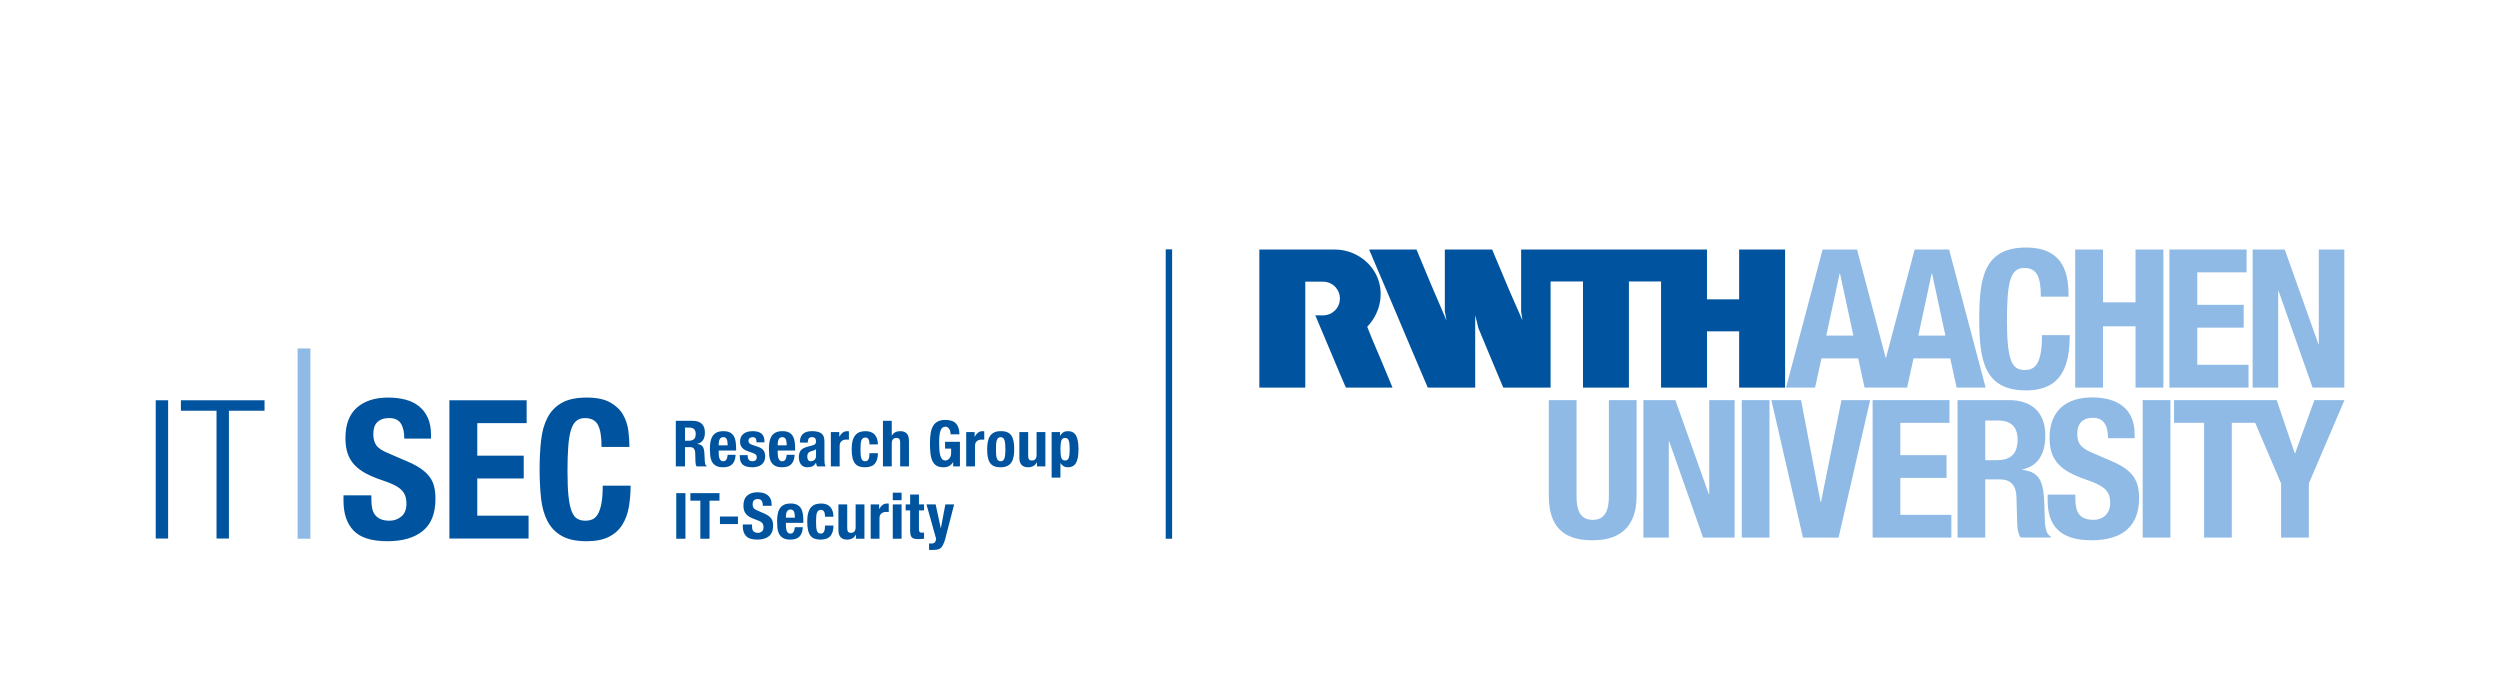<?xml version="1.0" encoding="utf-8"?>
<!-- Generator: Adobe Illustrator 22.1.0, SVG Export Plug-In . SVG Version: 6.00 Build 0)  -->
<svg version="1.1" id="Ebene_1" xmlns="http://www.w3.org/2000/svg" xmlns:xlink="http://www.w3.org/1999/xlink" x="0px" y="0px"
	 width="400.756px" height="110px" viewBox="0 0 400.756 110" style="enable-background:new 0 0 400.756 110;" xml:space="preserve"
	>
<style type="text/css">
	.st0{fill:#FFFFFF;}
	.st1{clip-path:url(#SVGID_2_);fill:#8EBAE5;}
	.st2{fill:#8EBAE5;}
	.st3{clip-path:url(#SVGID_4_);fill:#8EBAE5;}
	.st4{clip-path:url(#SVGID_6_);fill:#00549F;}
	.st5{clip-path:url(#SVGID_8_);fill:#8EBAE5;}
	.st6{fill:#00549F;}
	.st7{clip-path:url(#SVGID_10_);fill:#00549F;}
	.st8{clip-path:url(#SVGID_12_);fill:#00549F;}
</style>
<rect class="st0" width="400.756" height="110"/>
<g>
	<defs>
		<rect id="SVGID_1_" x="10.471" y="16.78" width="379.843" height="92.769"/>
	</defs>
	<clipPath id="SVGID_2_">
		<use xlink:href="#SVGID_1_"  style="overflow:visible;"/>
	</clipPath>
	<path class="st1" d="M313.797,86.174h4.444v-9.32h2.376c1.79,0,2.562,1.049,2.624,2.778l0.123,4.227
		c0.03,0.864,0.124,1.697,0.555,2.315h4.814v-0.185c-0.832-0.433-0.956-1.636-0.987-3.95c-0.061-4.661-0.525-6.328-3.549-6.728
		v-0.062c2.5-0.524,3.673-2.499,3.673-5.432c0-3.765-2.222-5.679-5.864-5.679h-8.209V86.174z M318.241,67.41h2.099
		c2.005,0,3.086,1.019,3.086,3.056c0,2.376-1.205,3.301-3.334,3.301h-1.851V67.41z"/>
	<path class="st1" d="M248.278,64.139v15.368c0,5.895,3.425,7.099,7.036,7.099c3.611,0,7.037-1.481,7.037-7.099V64.139h-4.444
		v15.368c0,2.192-0.525,3.827-2.593,3.827c-2.068,0-2.592-1.635-2.592-3.827V64.139H248.278z"/>
</g>
<polygon class="st2" points="263.439,64.139 263.439,86.174 267.512,86.174 267.512,70.743 267.574,70.743 273.006,86.174 
	278.067,86.174 278.067,64.139 273.993,64.139 273.993,79.229 273.932,79.229 268.562,64.139 "/>
<rect x="279.209" y="64.139" class="st2" width="4.444" height="22.035"/>
<polygon class="st2" points="283.958,64.139 289.018,86.174 294.728,86.174 299.789,64.139 295.191,64.139 291.92,80.434 
	291.828,80.434 288.711,64.139 "/>
<polygon class="st2" points="300.186,64.139 300.186,86.174 312.808,86.174 312.808,82.533 304.63,82.533 304.63,76.607 
	312.037,76.607 312.037,72.965 304.63,72.965 304.63,67.781 312.5,67.781 312.5,64.139 "/>
<g>
	<defs>
		<rect id="SVGID_3_" x="10.471" y="16.78" width="379.843" height="92.769"/>
	</defs>
	<clipPath id="SVGID_4_">
		<use xlink:href="#SVGID_3_"  style="overflow:visible;"/>
	</clipPath>
	<path class="st3" d="M328.239,79.291v0.895c0,4.074,1.975,6.42,7.006,6.42c4.814,0,7.653-2.099,7.653-6.76
		c0-2.684-0.865-4.381-4.198-5.832l-3.425-1.481c-1.883-0.803-2.283-1.635-2.283-2.994c0-1.295,0.524-2.562,2.53-2.562
		c1.696,0,2.407,1.204,2.407,3.272h4.259v-0.618c0-4.228-2.871-5.924-6.821-5.924c-4.197,0-6.819,2.19-6.819,6.48
		c0,3.672,1.82,5.309,5.77,6.666c2.932,1.018,3.951,1.759,3.951,3.765c0,1.852-1.297,2.716-2.654,2.716
		c-2.346,0-2.932-1.327-2.932-3.395v-0.648H328.239z"/>
</g>
<rect x="343.478" y="64.139" class="st2" width="4.444" height="22.035"/>
<polygon class="st2" points="371.005,64.139 367.918,72.656 367.857,72.656 364.957,64.139 348.505,64.139 348.505,67.781 
	353.319,67.781 353.319,86.174 357.764,86.174 357.764,67.781 361.512,67.781 365.665,77.502 365.665,86.174 370.11,86.174 
	370.11,77.502 375.82,64.139 "/>
<g>
	<defs>
		<rect id="SVGID_5_" x="10.471" y="16.78" width="379.843" height="92.769"/>
	</defs>
	<clipPath id="SVGID_6_">
		<use xlink:href="#SVGID_5_"  style="overflow:visible;"/>
	</clipPath>
	<path class="st4" d="M209.24,62.134h-0.282h-7.082V59.64V40.164v-0.163h7.067h0.015h4.994c3.274-0.001,6.098,2.119,7.02,4.93
		c0.853,2.604,0.123,5.432-1.801,7.446c0.255,0.694,0.505,1.237,0.742,1.86c0.535,1.232,1.024,2.464,1.559,3.681l1.752,4.216h-0.045
		h-7.422c0,0.004-0.06-0.178-0.119-0.253c-0.296-0.652-0.564-1.351-0.861-2.003l-1.796-4.261c-0.713-1.722-1.426-3.349-2.137-5.07
		c0.888-0.025,1.553,0.142,2.411-0.253c0.604-0.297,1.518-1.034,1.541-2.448c-0.023-0.701-0.217-1.232-0.681-1.784
		c-0.465-0.514-1.138-0.894-2.014-0.906c0,0-2.862-0.001-2.861,0V62.134z"/>
	<path class="st4" d="M286.154,40.001v22.133h-5.75h-1.614v-9.025h-0.687h-4.408h-0.06v9.025c-1.336,0-2.776-0.015-4.111,0h-3.253
		V45.123h-5.15v0.534v1.602v7.289v7.586h-0.06h-7.304V52.96v-0.356v-7.481h-5.194v8.03v8.981h-7.586
		c-1.321-3.191-2.716-6.413-4.008-9.589c-0.148-0.668-0.296-1.337-0.49-1.989v11.578h-7.601c-1.506-3.503-2.953-6.936-4.456-10.491
		c-0.52-1.232-0.947-2.234-1.485-3.514l-0.073-0.168l-1.17-2.746l-1.675-3.922c-0.148-0.445-0.385-0.847-0.534-1.292h7.583
		c1.559,3.785,3.132,7.526,4.765,11.252l0.045,0.089c-0.059-0.431-0.194-0.98-0.268-1.395v-6.606c0.014-1.054,0-2.257,0-3.34h7.6
		c0.096,0.241,0.149,0.371,0.223,0.565c0.891,2.092,1.738,4.17,2.628,6.248l1.99,4.528c-0.045-0.476-0.15-0.935-0.209-1.395v-9.946
		h0.608h5.167h18.704h5.314v1.381v6.605h0.357h4.798v-7.986h3.841H286.154z"/>
</g>
<path class="st2" d="M307.513,53.795l2.14-9.952h0.061l2.14,9.952H307.513z M292.759,53.795l2.138-9.952h0.062l2.139,9.952H292.759z
	 M312.443,39.999h-5.519l-4.618,17.447l-4.619-17.447h-5.518l-5.86,22.135h4.651l1.022-4.681h5.892l1.022,4.681h6.82l1.022-4.681
	h5.891l1.023,4.681h4.65L312.443,39.999z"/>
<g>
	<defs>
		<rect id="SVGID_7_" x="10.471" y="16.78" width="379.843" height="92.769"/>
	</defs>
	<clipPath id="SVGID_8_">
		<use xlink:href="#SVGID_7_"  style="overflow:visible;"/>
	</clipPath>
	<path class="st5" d="M331.597,47.552c0-3.209-0.462-7.87-6.821-7.87c-6.665,0-7.499,4.753-7.499,11.45
		c0,6.696,0.834,11.449,7.499,11.449c5.833,0,7.006-4.104,7.006-8.857h-4.444c0,4.753-1.173,5.586-2.777,5.586
		c-1.914,0-2.839-1.203-2.839-7.87c0-6.233,0.524-8.486,2.777-8.486c2.006,0,2.654,1.389,2.654,4.598H331.597z"/>
</g>
<polygon class="st2" points="332.66,62.134 337.123,62.134 337.123,52.308 342.331,52.308 342.331,62.134 346.795,62.134 
	346.795,40.001 342.331,40.001 342.331,48.464 337.123,48.464 337.123,40.001 332.66,40.001 "/>
<polygon class="st2" points="347.763,39.997 347.763,62.134 360.445,62.134 360.445,58.476 352.228,58.476 352.228,52.522 
	359.67,52.522 359.67,48.864 352.228,48.864 352.228,43.655 360.134,43.655 360.134,39.997 "/>
<polygon class="st2" points="361.107,40.002 361.107,62.135 365.199,62.135 365.199,46.635 365.26,46.635 370.716,62.135 
	375.8,62.135 375.8,40.002 371.709,40.002 371.709,55.16 371.646,55.16 366.252,40.002 "/>
<rect x="186.87" y="39.971" class="st6" width="1.023" height="46.386"/>
<g>
	<defs>
		<rect id="SVGID_9_" x="10.471" y="16.78" width="379.843" height="92.769"/>
	</defs>
	<clipPath id="SVGID_10_">
		<use xlink:href="#SVGID_9_"  style="overflow:visible;"/>
	</clipPath>
	<path class="st7" d="M100.9,71.646c0-0.807-0.057-1.67-0.17-2.592c-0.114-0.92-0.399-1.778-0.853-2.575
		c-0.456-0.797-1.144-1.453-2.064-1.971c-0.922-0.517-2.179-0.776-3.771-0.776c-1.676,0-3.011,0.284-4.004,0.854
		c-0.993,0.568-1.753,1.36-2.281,2.373c-0.527,1.014-0.868,2.23-1.023,3.647c-0.156,1.417-0.234,2.963-0.234,4.64
		c0,1.675,0.078,3.222,0.234,4.639c0.155,1.417,0.496,2.633,1.023,3.647c0.528,1.013,1.288,1.805,2.281,2.373
		c0.993,0.569,2.328,0.854,4.004,0.854c1.469,0,2.663-0.238,3.585-0.713c0.92-0.476,1.633-1.122,2.14-1.941
		c0.508-0.817,0.854-1.763,1.04-2.839c0.186-1.076,0.28-2.214,0.28-3.413h-4.47c0,1.199-0.072,2.167-0.217,2.901
		c-0.145,0.734-0.341,1.303-0.59,1.707c-0.247,0.403-0.543,0.673-0.883,0.807c-0.342,0.135-0.709,0.201-1.103,0.201
		c-0.475,0-0.895-0.098-1.256-0.294c-0.363-0.197-0.662-0.579-0.9-1.149c-0.238-0.568-0.414-1.37-0.527-2.405
		c-0.115-1.034-0.171-2.389-0.171-4.066c0-1.571,0.041-2.901,0.124-3.987c0.082-1.086,0.228-1.966,0.434-2.638
		c0.207-0.672,0.491-1.158,0.853-1.458s0.823-0.45,1.382-0.45c1.013,0,1.711,0.367,2.094,1.101c0.383,0.735,0.574,1.909,0.574,3.523
		H100.9z M72.039,64.166v22.159h12.693v-3.663h-8.224v-5.958h7.448v-3.662h-7.448v-5.213h7.914v-3.663H72.039z M55.064,79.404v0.9
		c0,2.049,0.543,3.636,1.629,4.764s2.891,1.691,5.416,1.691c2.42,0,4.308-0.548,5.663-1.645c1.355-1.096,2.034-2.814,2.034-5.152
		c0-0.682-0.063-1.303-0.188-1.861c-0.123-0.559-0.346-1.071-0.666-1.537c-0.322-0.465-0.756-0.899-1.303-1.303
		c-0.55-0.403-1.237-0.792-2.064-1.164l-3.446-1.489c-0.951-0.393-1.572-0.823-1.861-1.289c-0.291-0.465-0.435-1.039-0.435-1.722
		c0-0.33,0.036-0.651,0.109-0.961c0.072-0.311,0.206-0.585,0.404-0.824c0.196-0.237,0.46-0.428,0.79-0.573
		c0.331-0.145,0.746-0.217,1.242-0.217c0.869,0,1.49,0.284,1.862,0.853c0.372,0.569,0.559,1.381,0.559,2.436h4.283V69.69
		c0-1.054-0.171-1.959-0.513-2.715c-0.341-0.755-0.817-1.376-1.427-1.863c-0.611-0.485-1.335-0.837-2.173-1.054
		c-0.837-0.218-1.753-0.326-2.746-0.326c-2.131,0-3.807,0.538-5.027,1.614c-1.222,1.076-1.832,2.71-1.832,4.903
		c0,0.911,0.113,1.713,0.341,2.405c0.229,0.693,0.585,1.304,1.071,1.831c0.486,0.527,1.092,0.989,1.816,1.381
		c0.724,0.393,1.583,0.755,2.576,1.087c0.744,0.248,1.37,0.491,1.878,0.729c0.506,0.238,0.915,0.502,1.225,0.791
		c0.311,0.29,0.533,0.616,0.668,0.978c0.134,0.362,0.201,0.791,0.201,1.288c0,0.93-0.274,1.619-0.822,2.064
		c-0.548,0.444-1.164,0.666-1.847,0.666c-0.601,0-1.086-0.083-1.459-0.248c-0.372-0.165-0.673-0.393-0.9-0.682
		c-0.228-0.29-0.382-0.647-0.465-1.071s-0.124-0.895-0.124-1.413v-0.651H55.064z"/>
</g>
<path class="st6" d="M34.71,86.324h1.986V65.842h5.71v-1.676H28.999v1.676h5.711V86.324z M24.965,86.324h1.986V64.166h-1.986V86.324
	z"/>
<rect x="47.713" y="55.858" class="st2" width="2.045" height="30.499"/>
<g>
	<defs>
		<rect id="SVGID_11_" x="10.471" y="16.78" width="379.843" height="92.769"/>
	</defs>
	<clipPath id="SVGID_12_">
		<use xlink:href="#SVGID_11_"  style="overflow:visible;"/>
	</clipPath>
	<path class="st8" d="M148.935,88.157h0.572c0.328,0,0.599-0.024,0.813-0.071c0.215-0.048,0.399-0.149,0.553-0.302
		c0.153-0.154,0.307-0.427,0.46-0.818c0.153-0.393,0.25-0.718,0.291-0.977l1.33-5.134h-1.411l-0.716,3.804h-0.021l-0.818-3.804
		h-1.473l1.545,5.502c-0.021,0.246-0.087,0.436-0.2,0.573c-0.112,0.136-0.298,0.204-0.557,0.204c-0.123,0-0.246-0.01-0.368-0.03
		V88.157z M145.898,80.855h-0.716v0.961h0.716v3.15c0,0.279,0.017,0.512,0.051,0.696c0.034,0.184,0.097,0.332,0.19,0.445
		c0.092,0.112,0.222,0.192,0.393,0.24c0.17,0.047,0.395,0.072,0.675,0.072c0.164,0,0.318-0.008,0.466-0.021
		c0.146-0.014,0.297-0.028,0.455-0.041v-0.982c-0.048,0.008-0.099,0.013-0.154,0.016c-0.055,0.003-0.109,0.005-0.163,0.005
		c-0.205,0-0.34-0.046-0.404-0.138c-0.066-0.092-0.097-0.248-0.097-0.466v-2.976h0.818v-0.961h-0.818V79.28h-1.412V80.855z
		 M143.114,86.357h1.411v-5.502h-1.411V86.357z M143.114,80.18h1.411v-1.207h-1.411V80.18z M139.574,86.357h1.411v-3.303
		c0-0.184,0.031-0.34,0.092-0.466c0.061-0.125,0.143-0.228,0.246-0.306c0.102-0.079,0.214-0.135,0.337-0.169
		c0.123-0.034,0.245-0.051,0.368-0.051c0.075,0,0.148,0.002,0.22,0.005c0.072,0.003,0.144,0.008,0.22,0.015v-1.35
		c-0.041-0.007-0.084-0.012-0.128-0.015c-0.045-0.003-0.087-0.005-0.128-0.005c-0.293,0-0.542,0.08-0.746,0.24
		c-0.205,0.161-0.379,0.373-0.522,0.639h-0.02v-0.736h-1.35V86.357z M137.221,86.357h1.35v-5.502h-1.411v3.651
		c0,0.607-0.25,0.91-0.747,0.91c-0.211,0-0.365-0.056-0.46-0.168c-0.096-0.113-0.143-0.312-0.143-0.599v-3.794h-1.411v4.081
		c0,0.552,0.12,0.951,0.363,1.196c0.241,0.246,0.588,0.368,1.038,0.368c0.307,0,0.579-0.063,0.818-0.189
		c0.238-0.126,0.433-0.325,0.583-0.598h0.02V86.357z M133.604,82.839c0-0.655-0.166-1.173-0.496-1.555
		c-0.331-0.381-0.823-0.572-1.478-0.572c-0.327,0-0.628,0.044-0.9,0.133c-0.273,0.089-0.508,0.243-0.706,0.465
		s-0.351,0.519-0.46,0.89c-0.109,0.371-0.163,0.84-0.163,1.406c0,0.552,0.044,1.015,0.133,1.386c0.088,0.371,0.219,0.668,0.393,0.89
		s0.392,0.38,0.655,0.475c0.262,0.095,0.571,0.143,0.925,0.143c0.75,0,1.287-0.194,1.611-0.583c0.323-0.388,0.486-0.944,0.486-1.667
		h-1.35c0,0.45-0.055,0.778-0.164,0.982c-0.109,0.205-0.283,0.307-0.521,0.307c-0.158,0-0.286-0.036-0.384-0.107
		c-0.099-0.072-0.176-0.187-0.23-0.343c-0.055-0.156-0.092-0.356-0.112-0.598c-0.021-0.243-0.031-0.534-0.031-0.875
		c0-0.314,0.01-0.59,0.031-0.828c0.02-0.238,0.057-0.435,0.112-0.588c0.054-0.154,0.134-0.269,0.24-0.348
		c0.106-0.079,0.247-0.118,0.425-0.118c0.129,0,0.236,0.033,0.322,0.098c0.085,0.064,0.149,0.15,0.194,0.255
		c0.044,0.106,0.075,0.225,0.092,0.358s0.026,0.264,0.026,0.394H133.604z M125.984,82.982v-0.215c0-0.129,0.011-0.258,0.036-0.388
		c0.023-0.13,0.062-0.248,0.117-0.353c0.054-0.105,0.128-0.191,0.22-0.256c0.092-0.064,0.21-0.097,0.353-0.097
		s0.261,0.029,0.353,0.087c0.092,0.058,0.163,0.143,0.214,0.256c0.052,0.112,0.087,0.248,0.108,0.409
		c0.02,0.16,0.034,0.345,0.041,0.557H125.984z M128.776,83.821v-0.317c0-0.423-0.028-0.806-0.082-1.151
		c-0.055-0.344-0.158-0.637-0.307-0.879c-0.15-0.243-0.357-0.43-0.619-0.563c-0.262-0.133-0.598-0.199-1.007-0.199
		c-0.478,0-0.859,0.078-1.145,0.235c-0.287,0.156-0.507,0.368-0.66,0.634c-0.154,0.266-0.256,0.57-0.307,0.91
		c-0.051,0.341-0.077,0.696-0.077,1.064c0,0.34,0.016,0.687,0.046,1.038c0.031,0.351,0.114,0.668,0.251,0.951
		c0.136,0.283,0.348,0.514,0.634,0.69c0.286,0.177,0.685,0.266,1.197,0.266c0.675,0,1.169-0.171,1.483-0.516
		c0.312-0.345,0.483-0.837,0.511-1.478h-1.268c-0.041,0.348-0.117,0.607-0.225,0.777c-0.11,0.171-0.284,0.256-0.522,0.256
		c-0.13,0-0.239-0.036-0.327-0.107c-0.089-0.072-0.161-0.167-0.215-0.287c-0.055-0.119-0.094-0.255-0.117-0.409
		c-0.025-0.153-0.036-0.312-0.036-0.475v-0.44H128.776z M119.071,84.077v0.296c0,0.675,0.179,1.199,0.537,1.57
		c0.358,0.371,0.952,0.557,1.785,0.557c0.797,0,1.419-0.181,1.866-0.542c0.446-0.361,0.67-0.927,0.67-1.697
		c0-0.225-0.02-0.43-0.061-0.614c-0.041-0.184-0.115-0.353-0.22-0.506c-0.107-0.154-0.25-0.297-0.43-0.43
		c-0.181-0.133-0.408-0.261-0.68-0.383l-1.135-0.491c-0.314-0.13-0.519-0.271-0.614-0.425c-0.096-0.153-0.143-0.342-0.143-0.567
		c0-0.11,0.011-0.215,0.036-0.317c0.023-0.103,0.067-0.193,0.133-0.271c0.064-0.079,0.151-0.142,0.261-0.19
		c0.108-0.048,0.245-0.071,0.409-0.071c0.286,0,0.491,0.094,0.613,0.281c0.123,0.187,0.184,0.455,0.184,0.803h1.412v-0.205
		c0-0.347-0.056-0.646-0.169-0.895c-0.112-0.248-0.27-0.453-0.47-0.613c-0.202-0.161-0.44-0.276-0.716-0.348
		c-0.276-0.071-0.578-0.107-0.905-0.107c-0.703,0-1.255,0.177-1.657,0.532c-0.403,0.354-0.604,0.892-0.604,1.615
		c0,0.3,0.037,0.565,0.113,0.793c0.075,0.228,0.192,0.43,0.353,0.603c0.159,0.174,0.359,0.326,0.598,0.456
		c0.238,0.129,0.522,0.248,0.849,0.358c0.245,0.081,0.451,0.161,0.619,0.24c0.166,0.079,0.301,0.166,0.404,0.261
		c0.102,0.095,0.174,0.202,0.219,0.322c0.044,0.12,0.067,0.261,0.067,0.424c0,0.307-0.091,0.534-0.271,0.68
		c-0.181,0.147-0.384,0.22-0.609,0.22c-0.198,0-0.358-0.027-0.48-0.082c-0.123-0.054-0.222-0.129-0.297-0.225
		c-0.076-0.095-0.127-0.212-0.153-0.352c-0.028-0.14-0.041-0.295-0.041-0.466v-0.214H119.071z M115.41,84.005h2.884v-1.207h-2.884
		V84.005z M110.67,79.055v1.207h1.596v6.095h1.473v-6.095h1.595v-1.207H110.67z M109.878,79.055h-1.473v7.302h1.473V79.055z"/>
	<path class="st8" d="M170.128,70.655c0.092-0.304,0.296-0.455,0.609-0.455c0.306,0,0.506,0.151,0.598,0.455
		c0.092,0.304,0.138,0.755,0.138,1.355c0,0.6-0.046,1.051-0.138,1.355c-0.092,0.304-0.292,0.455-0.598,0.455
		c-0.313,0-0.517-0.151-0.609-0.455c-0.092-0.304-0.138-0.755-0.138-1.355C169.99,71.41,170.036,70.959,170.128,70.655
		 M168.579,76.561h1.411V74.25h0.02c0.151,0.217,0.319,0.381,0.507,0.491c0.188,0.109,0.414,0.163,0.68,0.163
		c0.58,0,1.006-0.227,1.278-0.68c0.273-0.453,0.409-1.191,0.409-2.214c0-1.023-0.136-1.761-0.409-2.214
		c-0.272-0.453-0.698-0.68-1.278-0.68c-0.287,0-0.527,0.056-0.721,0.168c-0.195,0.113-0.369,0.299-0.527,0.558h-0.02v-0.583h-1.35
		V76.561z M166.227,74.761h1.35v-5.502h-1.411v3.651c0,0.606-0.249,0.91-0.747,0.91c-0.21,0-0.364-0.056-0.46-0.169
		c-0.095-0.112-0.143-0.312-0.143-0.598v-3.794h-1.411v4.08c0,0.553,0.121,0.952,0.363,1.197c0.242,0.245,0.588,0.368,1.038,0.368
		c0.307,0,0.58-0.063,0.818-0.189c0.239-0.126,0.434-0.325,0.583-0.598h0.02V74.761z M159.676,71.233
		c0.014-0.239,0.046-0.443,0.097-0.614c0.051-0.171,0.127-0.304,0.225-0.399c0.099-0.095,0.237-0.143,0.414-0.143
		c0.286,0,0.485,0.15,0.593,0.45c0.11,0.3,0.164,0.795,0.164,1.483c0,0.688-0.054,1.183-0.164,1.483
		c-0.108,0.299-0.307,0.45-0.593,0.45c-0.177,0-0.315-0.048-0.414-0.143c-0.098-0.095-0.174-0.228-0.225-0.399
		c-0.051-0.171-0.083-0.376-0.097-0.614c-0.014-0.238-0.021-0.498-0.021-0.777C159.656,71.731,159.662,71.471,159.676,71.233
		 M158.346,73.278c0.069,0.361,0.184,0.665,0.348,0.91c0.164,0.246,0.386,0.428,0.665,0.547c0.28,0.12,0.631,0.176,1.053,0.169
		c0.403,0,0.742-0.063,1.018-0.189c0.276-0.126,0.5-0.31,0.67-0.552c0.17-0.243,0.293-0.544,0.368-0.905
		c0.075-0.361,0.112-0.778,0.112-1.248c0-0.478-0.033-0.898-0.102-1.263c-0.067-0.365-0.184-0.67-0.348-0.916
		c-0.163-0.245-0.384-0.427-0.664-0.547c-0.28-0.119-0.63-0.176-1.054-0.168c-0.402,0-0.741,0.063-1.017,0.189
		c-0.277,0.126-0.5,0.31-0.67,0.552c-0.17,0.242-0.293,0.544-0.369,0.905c-0.074,0.361-0.112,0.777-0.112,1.248
		C158.244,72.494,158.279,72.917,158.346,73.278 M154.884,74.761h1.412v-3.303c0-0.184,0.03-0.34,0.092-0.466
		c0.061-0.126,0.143-0.228,0.245-0.307c0.102-0.078,0.215-0.135,0.338-0.168c0.122-0.034,0.245-0.051,0.368-0.051
		c0.076,0,0.148,0.002,0.22,0.005c0.071,0.003,0.145,0.008,0.22,0.015v-1.35c-0.041-0.007-0.083-0.012-0.128-0.015
		c-0.044-0.003-0.087-0.005-0.128-0.005c-0.293,0-0.542,0.079-0.747,0.24c-0.204,0.16-0.378,0.373-0.521,0.639h-0.021v-0.736h-1.35
		V74.761z M153.799,69.627c0-0.744-0.177-1.314-0.532-1.713c-0.353-0.399-0.933-0.598-1.738-0.598c-0.471,0-0.862,0.078-1.176,0.235
		c-0.313,0.156-0.566,0.39-0.757,0.7c-0.19,0.31-0.325,0.698-0.404,1.161c-0.078,0.463-0.118,1.002-0.118,1.616
		c0,0.634,0.028,1.192,0.082,1.672c0.055,0.481,0.163,0.885,0.322,1.212c0.161,0.327,0.383,0.575,0.665,0.742
		c0.283,0.166,0.649,0.25,1.099,0.25c0.348,0,0.647-0.064,0.895-0.194c0.25-0.13,0.463-0.338,0.639-0.624h0.021v0.675h1.084v-3.937
		h-2.383v1.084h0.972v0.746c0,0.198-0.031,0.37-0.092,0.517c-0.062,0.146-0.138,0.268-0.231,0.363
		c-0.092,0.095-0.19,0.166-0.296,0.215c-0.105,0.048-0.203,0.071-0.292,0.071c-0.21,0-0.383-0.066-0.516-0.199
		c-0.133-0.133-0.235-0.325-0.307-0.573c-0.071-0.249-0.121-0.549-0.148-0.9c-0.027-0.351-0.041-0.749-0.041-1.192
		c0-0.913,0.079-1.567,0.235-1.963c0.158-0.396,0.413-0.593,0.767-0.593c0.151,0,0.278,0.039,0.384,0.117
		c0.106,0.079,0.193,0.177,0.261,0.297c0.068,0.12,0.117,0.252,0.148,0.399c0.031,0.146,0.046,0.284,0.046,0.414H153.799z
		 M141.538,74.761h1.411V71.11c0-0.607,0.249-0.91,0.747-0.91c0.21,0,0.364,0.056,0.46,0.168c0.095,0.113,0.143,0.312,0.143,0.599
		v3.794h1.411V70.68c0-0.552-0.121-0.951-0.363-1.196c-0.242-0.246-0.588-0.368-1.038-0.368c-0.62,0-1.067,0.235-1.339,0.705h-0.021
		v-2.362h-1.411V74.761z M140.73,71.243c0-0.655-0.166-1.173-0.496-1.555c-0.332-0.381-0.824-0.572-1.478-0.572
		c-0.327,0-0.628,0.044-0.9,0.133c-0.273,0.088-0.508,0.243-0.706,0.465s-0.352,0.518-0.46,0.89
		c-0.109,0.371-0.164,0.84-0.164,1.406c0,0.552,0.044,1.014,0.133,1.386c0.088,0.371,0.22,0.668,0.394,0.889
		c0.174,0.222,0.392,0.381,0.655,0.476c0.261,0.095,0.57,0.143,0.925,0.143c0.75,0,1.287-0.194,1.611-0.583
		c0.323-0.388,0.486-0.944,0.486-1.667h-1.35c0,0.45-0.055,0.777-0.164,0.982c-0.109,0.205-0.283,0.307-0.521,0.307
		c-0.158,0-0.286-0.036-0.384-0.108c-0.099-0.071-0.176-0.186-0.23-0.342c-0.055-0.157-0.092-0.356-0.113-0.598
		c-0.02-0.243-0.03-0.534-0.03-0.875c0-0.314,0.01-0.59,0.03-0.828c0.021-0.239,0.058-0.435,0.113-0.588
		c0.054-0.154,0.134-0.269,0.24-0.348c0.106-0.079,0.247-0.118,0.425-0.118c0.129,0,0.236,0.033,0.322,0.097
		c0.085,0.065,0.149,0.151,0.194,0.256c0.044,0.105,0.075,0.225,0.092,0.358s0.026,0.264,0.026,0.394H140.73z M133.188,74.761h1.412
		v-3.303c0-0.184,0.03-0.34,0.092-0.466c0.061-0.126,0.143-0.228,0.245-0.307c0.102-0.078,0.215-0.135,0.338-0.168
		c0.122-0.034,0.245-0.051,0.368-0.051c0.074,0,0.148,0.002,0.22,0.005c0.071,0.003,0.144,0.008,0.22,0.015v-1.35
		c-0.041-0.007-0.084-0.012-0.128-0.015c-0.045-0.003-0.087-0.005-0.128-0.005c-0.294,0-0.542,0.079-0.747,0.24
		c-0.204,0.16-0.378,0.373-0.521,0.639h-0.021v-0.736h-1.35V74.761z M130.809,73.094c0,0.156-0.027,0.288-0.081,0.394
		c-0.056,0.105-0.125,0.192-0.21,0.261c-0.086,0.068-0.179,0.117-0.281,0.148c-0.103,0.03-0.202,0.046-0.297,0.046
		c-0.191,0-0.327-0.075-0.409-0.225c-0.082-0.151-0.123-0.331-0.123-0.542c0-0.246,0.062-0.44,0.184-0.583
		c0.123-0.143,0.328-0.246,0.614-0.307c0.088-0.02,0.187-0.053,0.297-0.097c0.108-0.044,0.21-0.104,0.306-0.179V73.094z
		 M129.499,70.946v-0.153c0-0.218,0.054-0.392,0.164-0.522c0.108-0.13,0.272-0.194,0.491-0.194c0.238,0,0.407,0.059,0.506,0.179
		c0.098,0.12,0.148,0.284,0.148,0.496c0,0.184-0.041,0.324-0.122,0.419c-0.082,0.095-0.229,0.171-0.44,0.225l-0.798,0.215
		c-0.245,0.069-0.455,0.146-0.629,0.235c-0.174,0.089-0.317,0.2-0.429,0.333c-0.113,0.133-0.197,0.293-0.251,0.48
		c-0.055,0.187-0.082,0.411-0.082,0.67c0,0.184,0.024,0.37,0.072,0.558c0.047,0.187,0.123,0.355,0.225,0.506
		c0.102,0.15,0.238,0.273,0.409,0.368c0.17,0.095,0.378,0.143,0.624,0.143c0.34,0,0.619-0.048,0.833-0.143
		c0.215-0.095,0.404-0.286,0.568-0.573h0.02c0.021,0.095,0.042,0.193,0.067,0.292c0.023,0.099,0.059,0.192,0.107,0.281h1.35
		c-0.068-0.164-0.114-0.317-0.138-0.46c-0.024-0.143-0.036-0.345-0.036-0.604v-2.894c0-0.245-0.025-0.472-0.076-0.68
		c-0.051-0.208-0.149-0.387-0.292-0.537c-0.143-0.15-0.347-0.266-0.608-0.348c-0.263-0.082-0.603-0.122-1.018-0.122
		c-0.266,0-0.516,0.028-0.752,0.086c-0.235,0.059-0.439,0.154-0.613,0.287s-0.312,0.309-0.414,0.527
		c-0.103,0.217-0.154,0.483-0.154,0.797v0.133H129.499z M124.67,71.386v-0.215c0-0.13,0.011-0.259,0.036-0.388
		c0.023-0.13,0.062-0.248,0.117-0.353c0.055-0.106,0.128-0.191,0.22-0.256c0.092-0.064,0.21-0.097,0.353-0.097
		s0.261,0.029,0.353,0.087c0.092,0.058,0.164,0.143,0.215,0.256c0.051,0.112,0.087,0.248,0.107,0.409
		c0.021,0.16,0.034,0.345,0.041,0.557H124.67z M127.462,72.225v-0.317c0-0.423-0.028-0.806-0.082-1.151
		c-0.055-0.345-0.157-0.637-0.307-0.88c-0.15-0.242-0.357-0.429-0.618-0.562c-0.263-0.133-0.599-0.199-1.008-0.199
		c-0.477,0-0.859,0.078-1.145,0.235c-0.287,0.156-0.506,0.368-0.66,0.634c-0.153,0.266-0.256,0.57-0.307,0.91
		c-0.051,0.341-0.076,0.696-0.076,1.064c0,0.34,0.015,0.687,0.046,1.038c0.03,0.351,0.113,0.668,0.25,0.951
		c0.136,0.283,0.348,0.513,0.634,0.69c0.287,0.177,0.686,0.266,1.197,0.266c0.675,0,1.169-0.172,1.483-0.516
		c0.313-0.345,0.484-0.837,0.511-1.478h-1.268c-0.041,0.348-0.117,0.606-0.225,0.777c-0.109,0.171-0.283,0.256-0.522,0.256
		c-0.129,0-0.239-0.036-0.327-0.108c-0.089-0.071-0.16-0.166-0.215-0.286c-0.055-0.12-0.094-0.256-0.117-0.409
		c-0.025-0.153-0.036-0.312-0.036-0.476v-0.439H127.462z M118.592,72.961v0.194c0,0.266,0.031,0.507,0.092,0.721
		c0.061,0.215,0.169,0.399,0.322,0.553c0.154,0.153,0.36,0.271,0.619,0.352c0.259,0.082,0.59,0.123,0.992,0.123
		c0.293,0,0.566-0.036,0.818-0.107c0.253-0.072,0.469-0.179,0.65-0.322c0.181-0.144,0.322-0.325,0.424-0.542
		c0.102-0.218,0.153-0.471,0.153-0.757c0-0.416-0.092-0.745-0.276-0.987c-0.184-0.243-0.498-0.438-0.941-0.588l-0.849-0.287
		c-0.238-0.074-0.4-0.166-0.485-0.276c-0.085-0.109-0.128-0.232-0.128-0.368c0-0.197,0.066-0.346,0.199-0.445
		c0.133-0.099,0.289-0.148,0.466-0.148c0.232,0,0.393,0.066,0.485,0.199c0.092,0.133,0.138,0.343,0.138,0.629h1.269V70.68
		c0-0.498-0.154-0.882-0.461-1.155c-0.306-0.273-0.78-0.409-1.421-0.409c-0.361,0-0.67,0.044-0.926,0.133
		c-0.255,0.088-0.465,0.207-0.629,0.357c-0.163,0.151-0.283,0.326-0.358,0.527c-0.074,0.202-0.112,0.414-0.112,0.639
		c0,0.389,0.099,0.708,0.296,0.957c0.198,0.248,0.491,0.441,0.88,0.577l0.992,0.358c0.136,0.055,0.256,0.128,0.358,0.22
		c0.102,0.092,0.153,0.227,0.153,0.404c0,0.218-0.064,0.382-0.194,0.491c-0.13,0.11-0.304,0.164-0.522,0.164
		c-0.238,0-0.421-0.074-0.547-0.22c-0.125-0.146-0.189-0.34-0.189-0.578v-0.184H118.592z M115.21,71.386v-0.215
		c0-0.13,0.012-0.259,0.036-0.388c0.023-0.13,0.063-0.248,0.117-0.353c0.054-0.106,0.128-0.191,0.22-0.256
		c0.092-0.064,0.21-0.097,0.353-0.097s0.261,0.029,0.353,0.087c0.092,0.058,0.163,0.143,0.215,0.256
		c0.051,0.112,0.086,0.248,0.107,0.409c0.02,0.16,0.034,0.345,0.041,0.557H115.21z M118.002,72.225v-0.317
		c0-0.423-0.028-0.806-0.082-1.151s-0.156-0.637-0.307-0.88c-0.15-0.242-0.356-0.429-0.619-0.562
		c-0.262-0.133-0.598-0.199-1.007-0.199c-0.478,0-0.859,0.078-1.145,0.235c-0.287,0.156-0.507,0.368-0.66,0.634
		c-0.153,0.266-0.256,0.57-0.307,0.91c-0.051,0.341-0.077,0.696-0.077,1.064c0,0.34,0.016,0.687,0.046,1.038
		c0.031,0.351,0.115,0.668,0.251,0.951c0.136,0.283,0.348,0.513,0.634,0.69s0.685,0.266,1.197,0.266
		c0.675,0,1.169-0.172,1.483-0.516c0.314-0.345,0.483-0.837,0.511-1.478h-1.268c-0.041,0.348-0.116,0.606-0.225,0.777
		c-0.11,0.171-0.283,0.256-0.522,0.256c-0.13,0-0.238-0.036-0.327-0.108c-0.089-0.071-0.161-0.166-0.215-0.286
		c-0.054-0.12-0.094-0.256-0.117-0.409c-0.024-0.153-0.036-0.312-0.036-0.476v-0.439H118.002z M109.807,68.543h0.695
		c0.682,0,1.023,0.337,1.023,1.012c0,0.396-0.095,0.677-0.286,0.844c-0.192,0.167-0.464,0.251-0.819,0.251h-0.613V68.543z
		 M108.334,74.761h1.473v-3.089h0.778c0.303,0,0.519,0.082,0.646,0.246c0.128,0.163,0.199,0.388,0.212,0.675l0.041,1.401
		c0.007,0.143,0.02,0.281,0.041,0.414c0.021,0.133,0.069,0.251,0.145,0.353h1.614V74.7c-0.136-0.075-0.223-0.215-0.261-0.42
		c-0.038-0.204-0.059-0.501-0.066-0.889c-0.007-0.389-0.026-0.716-0.057-0.982c-0.03-0.266-0.086-0.486-0.168-0.66
		s-0.198-0.307-0.348-0.399s-0.351-0.155-0.603-0.189v-0.02c0.416-0.089,0.723-0.289,0.92-0.599s0.297-0.711,0.297-1.201
		c0-0.635-0.171-1.107-0.512-1.417c-0.34-0.31-0.818-0.465-1.432-0.465h-2.72V74.761z"/>
</g>
</svg>
